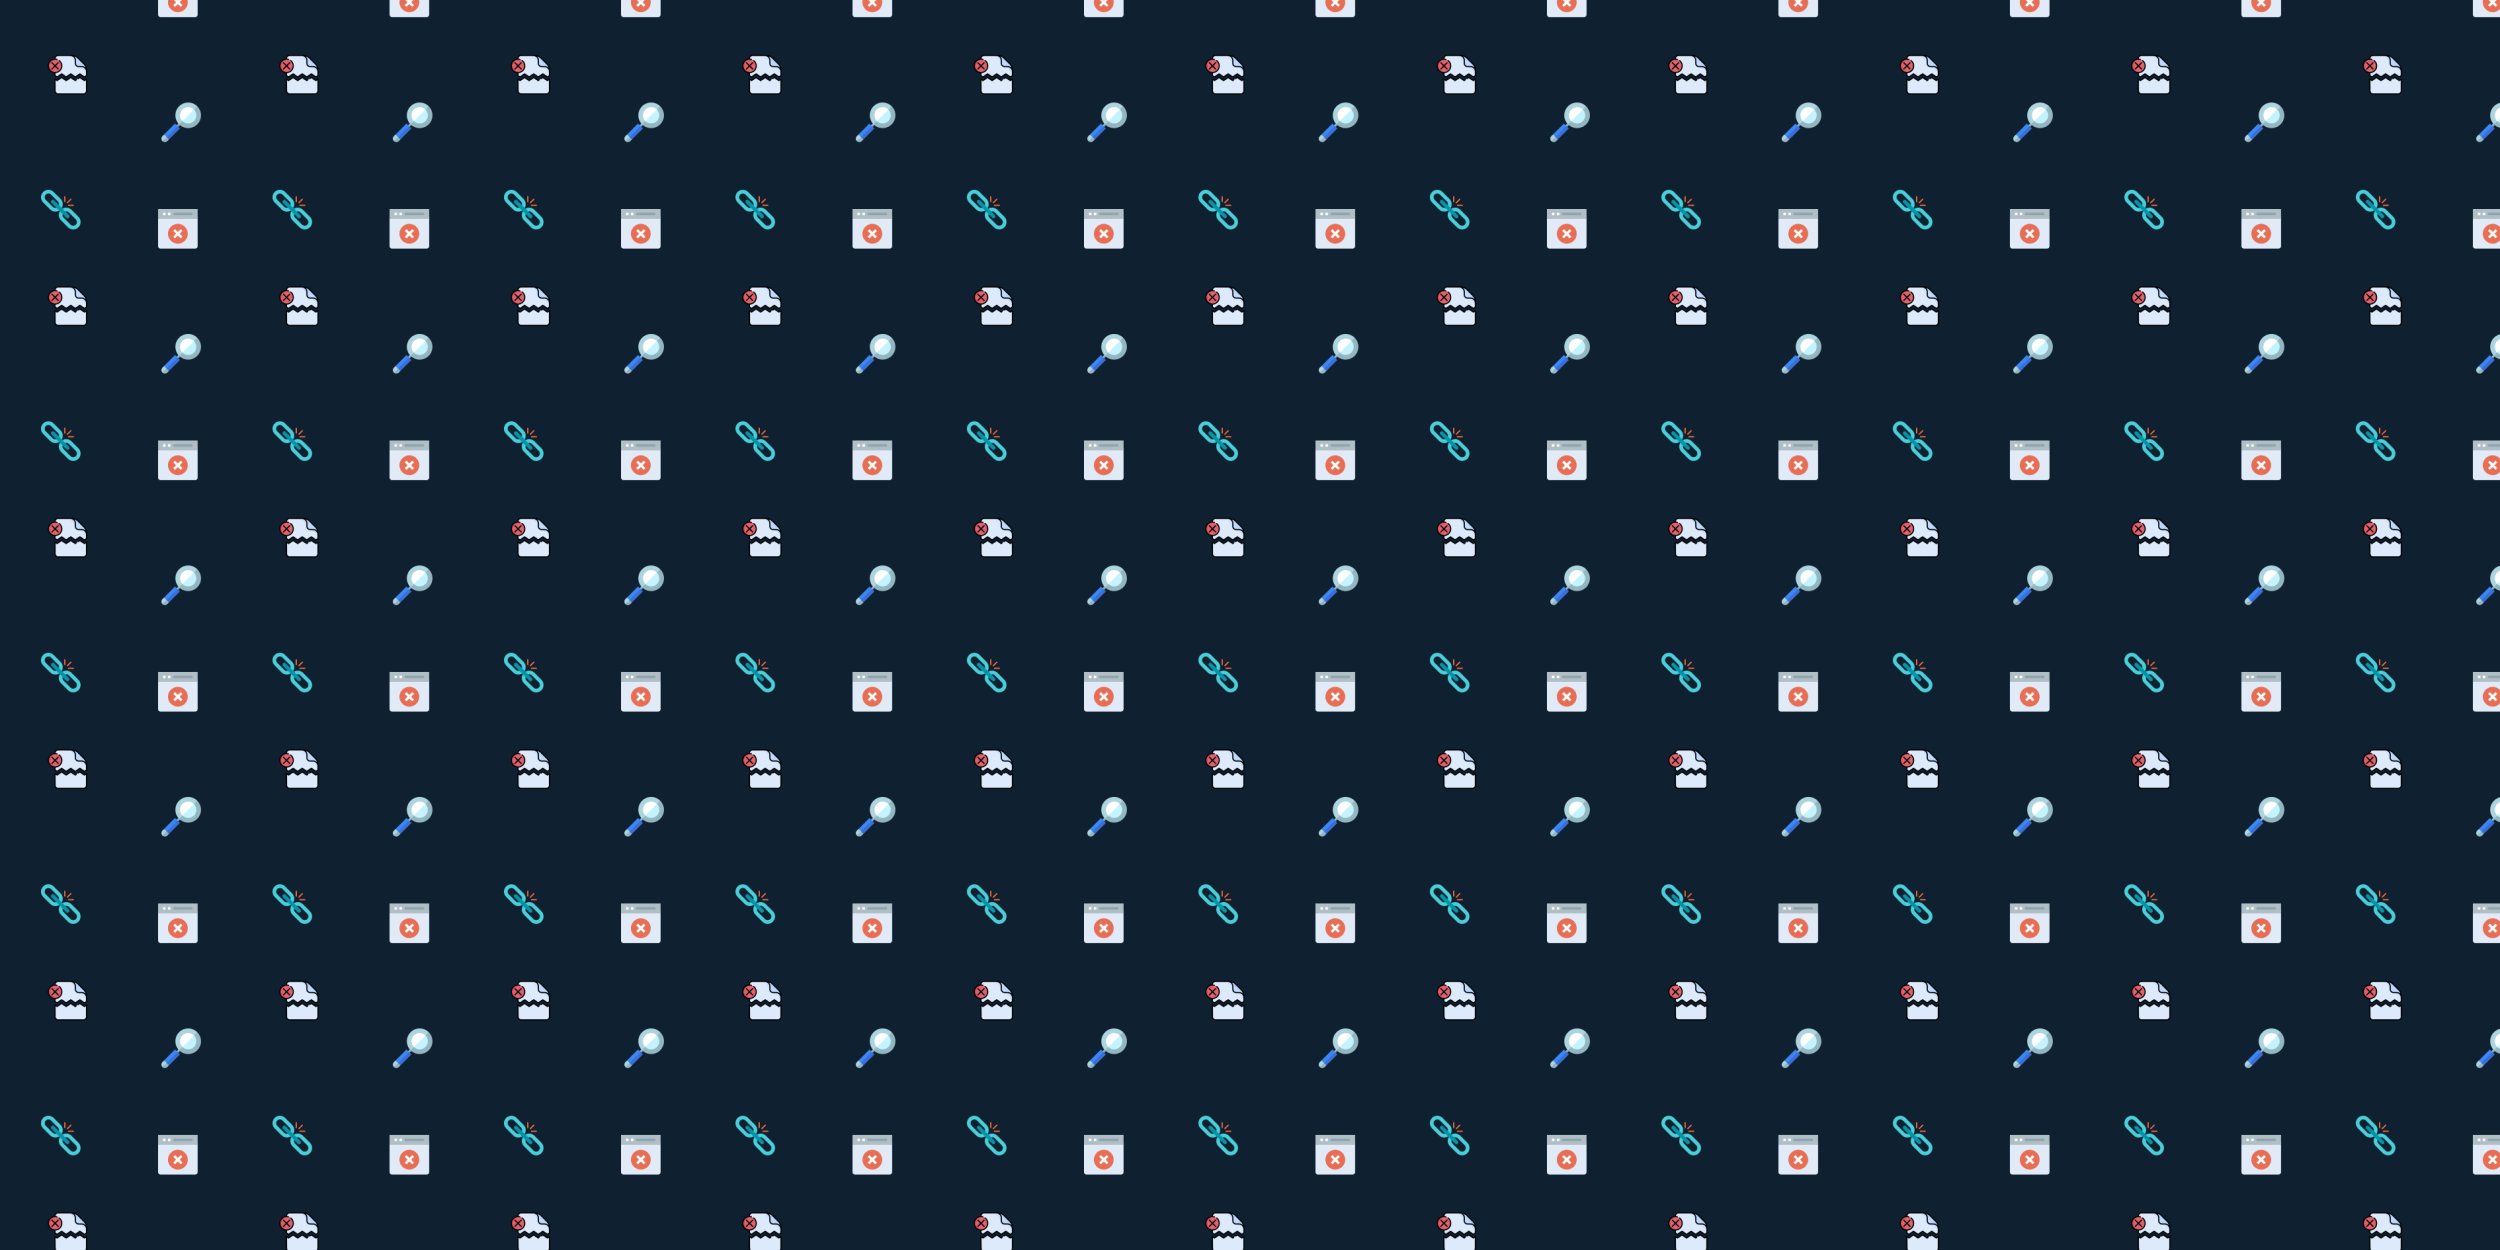 <svg xmlns="http://www.w3.org/2000/svg" xmlns:xlink="http://www.w3.org/1999/xlink" xmlns:fi="http://pattern.flaticon.com/" x="0" y="0" width="3780" height="1890" viewBox="0 0 3780 1890"><rect x="0px" y="0px" width="100%" height="100%" opacity="1" fill="#0f2031"/><defs><g transform="matrix(0.117 0 0 0.117 72 83)" id="L1_25"><g><path d="m502.681 198.27v68.85l-2.48 1.68-24.29 16.48-58.97-40-58.97 40-58.97-40-58.97 40-58.96-40-58.97 40-26.76-18.15v-219.75c0-22.03 17.85-39.88 39.87-39.88h176.7c15.88 0 67.31 43.85 112.77 90.03 41.48 42.15 78 86.24 78 100.74z" fill="#ddeafb"/><path d="m475.911 332.15 26.77-18.16v150.63c0 22.03-17.85 39.88-39.87 39.88h-327.6c-18.82 0-34.59-13.04-38.78-30.58l-.16-22.8-.93-135.78v-1.34l26.76 18.15 58.97-40 58.96 40 58.97-40 58.97 40 58.97-40z" fill="#ddeafb"/><path d="m502.681 198.27v68.85l-2.48 1.68c-15.77-94.08-100.61-101.12-129.94-130.45l54.42-40.82c41.48 42.15 78 86.24 78 100.74z" fill="#cbe2ff"/><path d="m311.906 7.5h-97.57c.11 0 .22.01.34.01 119.72 3 125.26 100.52 157.15 132.41l40.82-54.42c-42.15-41.48-86.24-78-100.74-78z" fill="#cbe2ff"/><path d="m502.681 198.276v16.868c0-35.514-28.798-64.312-64.312-64.312h-39.143c-22.019 0-39.877-17.858-39.877-39.877v-39.143c0-35.514-28.798-64.312-64.312-64.312h16.868c30.373 0 59.512 12.068 80.989 33.545l76.242 76.242c21.476 21.476 33.545 50.615 33.545 80.989z" fill="#bed8fb"/><circle cx="96" cy="141" r="87" fill="#dd636e"/><path d="m107.749 228.264c-3.7.48-7.48.73-11.31.73-48.12 0-87.12-39.01-87.12-87.13 0-48.11 39-87.12 87.12-87.12 3.83 0 7.61.25 11.31.73-42.78 5.54-75.82 42.11-75.82 86.39 0 44.29 33.04 80.86 75.82 86.4z" fill="#da4a54"/></g><g><path d="m510.181 198.276c0-32.598-12.693-63.244-35.741-86.292l-76.242-76.242c-23.05-23.049-53.695-35.742-86.293-35.742h-.006-176.7c-26.12 0-47.37 21.255-47.37 47.38v.257c-48.153 4.369-86.01 44.956-86.01 94.223 0 49.273 37.856 89.864 86.01 94.233v31.027c0 2.486 1.232 4.811 3.29 6.207l26.769 18.16c2.543 1.725 5.88 1.724 8.421 0l54.761-37.144 54.749 37.144c2.543 1.725 5.88 1.724 8.421 0l54.76-37.144 54.76 37.144c2.541 1.725 5.879 1.724 8.42 0l54.761-37.144 54.76 37.144c1.271.862 2.74 1.293 4.21 1.293s2.939-.431 4.21-1.293l26.76-18.15c2.058-1.396 3.29-3.721 3.29-6.207zm-122.591-151.928 76.242 76.242c12.185 12.184 21.069 26.788 26.205 42.729-13.069-13.549-31.401-21.988-51.669-21.988h-39.143c-17.853 0-32.377-14.524-32.377-32.377v-39.142c0-20.268-8.438-38.599-21.987-51.669 15.942 5.137 30.545 14.021 42.729 26.205zm88.319 229.87-54.76-37.144c-2.541-1.724-5.879-1.724-8.42 0l-54.761 37.144-54.76-37.144c-2.541-1.724-5.879-1.724-8.42 0l-54.76 37.144-54.749-37.144c-2.543-1.725-5.88-1.724-8.421 0l-54.761 37.144-19.27-13.072v-26.876c49.21-3.293 88.24-44.375 88.24-94.41 0-29.062-13.078-56.098-35.881-74.177-3.244-2.573-7.963-2.029-10.536 1.218-2.573 3.246-2.028 7.963 1.218 10.536 19.191 15.217 30.199 37.969 30.199 62.423 0 43.908-35.718 79.63-79.62 79.63-43.908 0-79.63-35.722-79.63-79.63 0-43.903 35.722-79.62 79.63-79.62 7.619 0 15.133 1.069 22.331 3.177 3.979 1.166 8.142-1.115 9.306-5.089 1.165-3.975-1.114-8.141-5.089-9.306-6.547-1.918-13.307-3.107-20.168-3.564v-.078c0-17.854 14.521-32.38 32.37-32.38h159.838c31.326 0 56.812 25.486 56.812 56.812v39.143c0 26.124 21.253 47.377 47.377 47.377h39.143c31.171 0 56.551 25.237 56.801 56.35v48.472z"/><path d="m507.608 308.351c-2.641-2.287-6.383-2.434-9.149-.558l-22.55 15.294-54.76-37.144c-2.541-1.725-5.878-1.724-8.421 0l-19.519 13.243c-3.399 2.306-4.586 6.937-2.382 10.403 2.279 3.586 7.05 4.555 10.543 2.187l15.569-10.563 54.76 37.144c2.541 1.725 5.879 1.724 8.42 0l15.05-10.208v136.471c0 17.883-14.497 32.38-32.38 32.38h-327.59c-.462 0-.921-.01-1.379-.029-16.775-.699-29.846-14.883-29.961-31.673l-.941-137.098 14.97 10.156c2.543 1.725 5.88 1.724 8.421 0l54.761-37.144 54.749 37.144c2.543 1.725 5.88 1.724 8.421 0l54.76-37.144 54.76 37.144c2.54 1.724 5.877 1.724 8.419.001l11.172-7.575c3.399-2.304 4.586-6.933 2.384-10.399-2.279-3.587-7.052-4.559-10.543-2.192l-7.221 4.896-54.761-37.145c-2.541-1.724-5.879-1.724-8.42 0l-54.76 37.144-54.749-37.144c-2.543-1.725-5.88-1.724-8.421 0l-54.761 37.144-22.379-15.18c-1.84-1.248-4.138-1.747-6.287-1.175-3.377.899-5.604 3.914-5.604 7.259v1.402l1.09 154.58c0 17.853 14.019 42.029 46.28 42.029h327.6c26.162 0 47.37-21.208 47.37-47.37v-150.416c0-2.225-.879-4.407-2.561-5.864z"/><path d="m131.2 96.501-34.755 34.755-34.756-34.755c-2.93-2.929-7.678-2.929-10.607 0s-2.929 7.677 0 10.606l34.756 34.756-34.756 34.757c-2.929 2.929-2.929 7.677 0 10.606 1.465 1.465 3.385 2.197 5.304 2.197s3.839-.732 5.304-2.197l34.755-34.755 34.755 34.755c1.465 1.465 3.385 2.197 5.304 2.197s3.839-.732 5.304-2.197c2.929-2.929 2.929-7.677 0-10.606l-34.756-34.756 34.756-34.756c2.929-2.929 2.929-7.677 0-10.606-2.93-2.93-7.678-2.93-10.608-.001z"/></g></g><g transform="matrix(0.117 0 0 0.117 239 316)" id="L1_26"><path d="m0 96v384c0 17.68 14.32 32 32 32h448c17.68 0 32-14.32 32-32v-384zm0 0" fill="#e1eaf7"/><path d="m0 0h512v128h-512zm0 0" fill="#b0bec5"/><path d="m64 48h32v32h-32zm0 0" fill="#ffffff"/><path d="m128 48h32v32h-32zm0 0" fill="#ffffff"/><path d="m432 80h-224c-8.832 0-16-7.168-16-16s7.168-16 16-16h224c8.832 0 16 7.168 16 16s-7.168 16-16 16zm0 0" fill="#90a4ae"/><path d="m384 320c0 70.691-57.309 128-128 128s-128-57.309-128-128 57.309-128 128-128 128 57.309 128 128zm0 0" fill="#e76e54"/><path d="m315.312 283.312-22.625-22.625-36.688 36.688-36.688-36.688-22.625 22.625 36.688 36.688-36.688 36.688 22.625 22.625 36.688-36.688 36.688 36.688 22.625-22.625-36.688-36.688zm0 0" fill="#ffffff"/></g><g transform="matrix(0.117 0 0 0.117 244 155)" id="L1_27"><path d="m175.614 282.421h90v25h-90z" transform="matrix(0.707 -0.707 0.707 0.707 -143.924 242.378)" fill="#83a3ab"/><path d="m168.543 280.35h90v15h-90z" transform="matrix(0.707 -0.707 0.707 0.707 -140.996 235.307)" fill="#93b7c0"/><path d="m66.192 403.381-53.033 95.46c17.545 17.545 46.094 17.546 63.64 0l21.213-21.213z" fill="#93b7c0"/><path d="m34.373 413.988-21.213 21.213c-17.546 17.546-17.545 46.094 0 63.64l74.246-74.246z" fill="#acd5df"/><path d="m98.012 477.627 142.048-142.047-31.82-31.82-92.237 49.811-49.811 92.237z" fill="#3a6fd8"/><path d="m20.863 336.374h200.885v45h-200.885z" transform="matrix(0.707 -0.707 0.707 0.707 -218.232 190.888)" fill="#3b88f5"/><path d="m463.526 48.474-175.539 58.513-58.513 175.539c64.632 64.632 169.421 64.632 234.052 0s64.632-169.42 0-234.052z" fill="#93b7c0"/><path d="m229.474 48.474c-64.632 64.632-64.632 169.421 0 234.052l234.052-234.052c-64.632-64.632-169.42-64.632-234.052 0z" fill="#acd5df"/><path d="m421.1 90.9-111.9 37.3-37.3 111.9c41.2 41.2 107.999 41.2 149.2 0s41.2-107.999 0-149.2z" fill="#c4f3ff"/><path d="m271.9 90.9c-41.2 41.2-41.2 107.999 0 149.2l149.2-149.2c-41.201-41.2-107.999-41.2-149.2 0z" fill="#ffffff"/></g><g transform="matrix(0.117 0 0 0.117 62 287)" id="L1_30"><g><path d="M253.378,117.865l-89.844-89.843C145.462,9.952,121.4,0,95.779,0S46.095,9.952,28.022,28.023   c-37.36,37.361-37.36,98.151,0,135.513l89.843,89.842c18.072,18.071,42.136,28.024,67.757,28.024s49.685-9.953,67.756-28.024   c18.071-18.072,28.024-42.135,28.024-67.756C281.403,160.001,271.45,135.938,253.378,117.865z M129.843,61.715l89.844,89.842   c18.783,18.784,18.783,49.347,0.001,68.131c-18.786,18.782-49.351,18.782-68.132,0l-44.922-44.921v0.001l-44.921-44.922   c-18.783-18.784-18.783-49.347,0-68.131C80.497,42.931,111.06,42.931,129.843,61.715z" fill="#4acfd9"/><path d="M483.974,348.462l-89.843-89.844c-18.072-18.071-42.135-28.023-67.756-28.023   c-25.621,0-49.685,9.952-67.756,28.023c-18.072,18.072-28.025,42.135-28.025,67.756c0,25.622,9.952,49.686,28.025,67.757   l89.842,89.843c18.072,18.071,42.135,28.025,67.756,28.025s49.685-9.953,67.756-28.025c18.071-18.072,28.025-42.135,28.025-67.756   C511.998,390.597,502.046,366.535,483.974,348.462z M382.153,450.283l-44.922-44.921L292.31,360.44   c-18.784-18.783-18.784-49.347,0-68.131c18.783-18.783,49.346-18.783,68.13,0l89.843,89.843c18.783,18.784,18.783,49.347,0,68.131   C431.499,469.068,400.937,469.068,382.153,450.283z" fill="#4acfd9"/></g><path d="M361.189,327.5L169.524,135.834c-9.29-9.289-24.402-9.289-33.69,0  c-4.5,4.499-6.979,10.481-6.979,16.846c0,6.364,2.479,12.347,6.978,16.846L327.498,361.19c4.5,4.499,10.482,6.978,16.846,6.978  c6.363,0,12.346-2.479,16.845-6.978c4.5-4.499,6.979-10.481,6.979-16.846C368.167,337.981,365.688,331.999,361.189,327.5z" fill="#0295aa"/><g><path d="M341.421,174.282c-2.032,0-4.065-0.775-5.616-2.326c-3.101-3.101-3.101-8.13,0-11.23l44.47-44.47   c3.102-3.101,8.13-3.101,11.231,0s3.101,8.13,0,11.23l-44.47,44.47C345.486,173.506,343.453,174.282,341.421,174.282z" fill="#fd6a33"/><path d="M307.539,160.247c-4.387,0-7.941-3.555-7.941-7.941v-62.89c0-4.386,3.554-7.941,7.941-7.941   c4.387,0,7.941,3.555,7.941,7.941v62.89C315.48,156.692,311.926,160.247,307.539,160.247z" fill="#fd6a33"/><path d="M418.346,208.164h-62.889c-4.387,0-7.941-3.555-7.941-7.941c0-4.386,3.554-7.941,7.941-7.941h62.889   c4.387,0,7.941,3.555,7.941,7.941C426.287,204.608,422.731,208.164,418.346,208.164z" fill="#fd6a33"/></g></g></defs><g fi:class="KUsePattern"><pattern id="pattern_L1_25" width="350" height="350" patternUnits="userSpaceOnUse"><use xlink:href="#L1_25" x="-350" y="-350"/><use xlink:href="#L1_25" x="0" y="-350"/><use xlink:href="#L1_25" x="350" y="-350"/><use xlink:href="#L1_25" x="-350" y="0"/><use xlink:href="#L1_25" x="0" y="0"/><use xlink:href="#L1_25" x="350" y="0"/><use xlink:href="#L1_25" x="-350" y="350"/><use xlink:href="#L1_25" x="0" y="350"/><use xlink:href="#L1_25" x="350" y="350"/></pattern><rect x="0" y="0" width="100%" height="100%" fill="url(#pattern_L1_25)"/></g><g fi:class="KUsePattern"><pattern id="pattern_L1_26" width="350" height="350" patternUnits="userSpaceOnUse"><use xlink:href="#L1_26" x="-350" y="-350"/><use xlink:href="#L1_26" x="0" y="-350"/><use xlink:href="#L1_26" x="350" y="-350"/><use xlink:href="#L1_26" x="-350" y="0"/><use xlink:href="#L1_26" x="0" y="0"/><use xlink:href="#L1_26" x="350" y="0"/><use xlink:href="#L1_26" x="-350" y="350"/><use xlink:href="#L1_26" x="0" y="350"/><use xlink:href="#L1_26" x="350" y="350"/></pattern><rect x="0" y="0" width="100%" height="100%" fill="url(#pattern_L1_26)"/></g><g fi:class="KUsePattern"><pattern id="pattern_L1_27" width="350" height="350" patternUnits="userSpaceOnUse"><use xlink:href="#L1_27" x="-350" y="-350"/><use xlink:href="#L1_27" x="0" y="-350"/><use xlink:href="#L1_27" x="350" y="-350"/><use xlink:href="#L1_27" x="-350" y="0"/><use xlink:href="#L1_27" x="0" y="0"/><use xlink:href="#L1_27" x="350" y="0"/><use xlink:href="#L1_27" x="-350" y="350"/><use xlink:href="#L1_27" x="0" y="350"/><use xlink:href="#L1_27" x="350" y="350"/></pattern><rect x="0" y="0" width="100%" height="100%" fill="url(#pattern_L1_27)"/></g><g fi:class="KUsePattern"><pattern id="pattern_L1_30" width="350" height="350" patternUnits="userSpaceOnUse"><use xlink:href="#L1_30" x="-350" y="-350"/><use xlink:href="#L1_30" x="0" y="-350"/><use xlink:href="#L1_30" x="350" y="-350"/><use xlink:href="#L1_30" x="-350" y="0"/><use xlink:href="#L1_30" x="0" y="0"/><use xlink:href="#L1_30" x="350" y="0"/><use xlink:href="#L1_30" x="-350" y="350"/><use xlink:href="#L1_30" x="0" y="350"/><use xlink:href="#L1_30" x="350" y="350"/></pattern><rect x="0" y="0" width="100%" height="100%" fill="url(#pattern_L1_30)"/></g></svg>